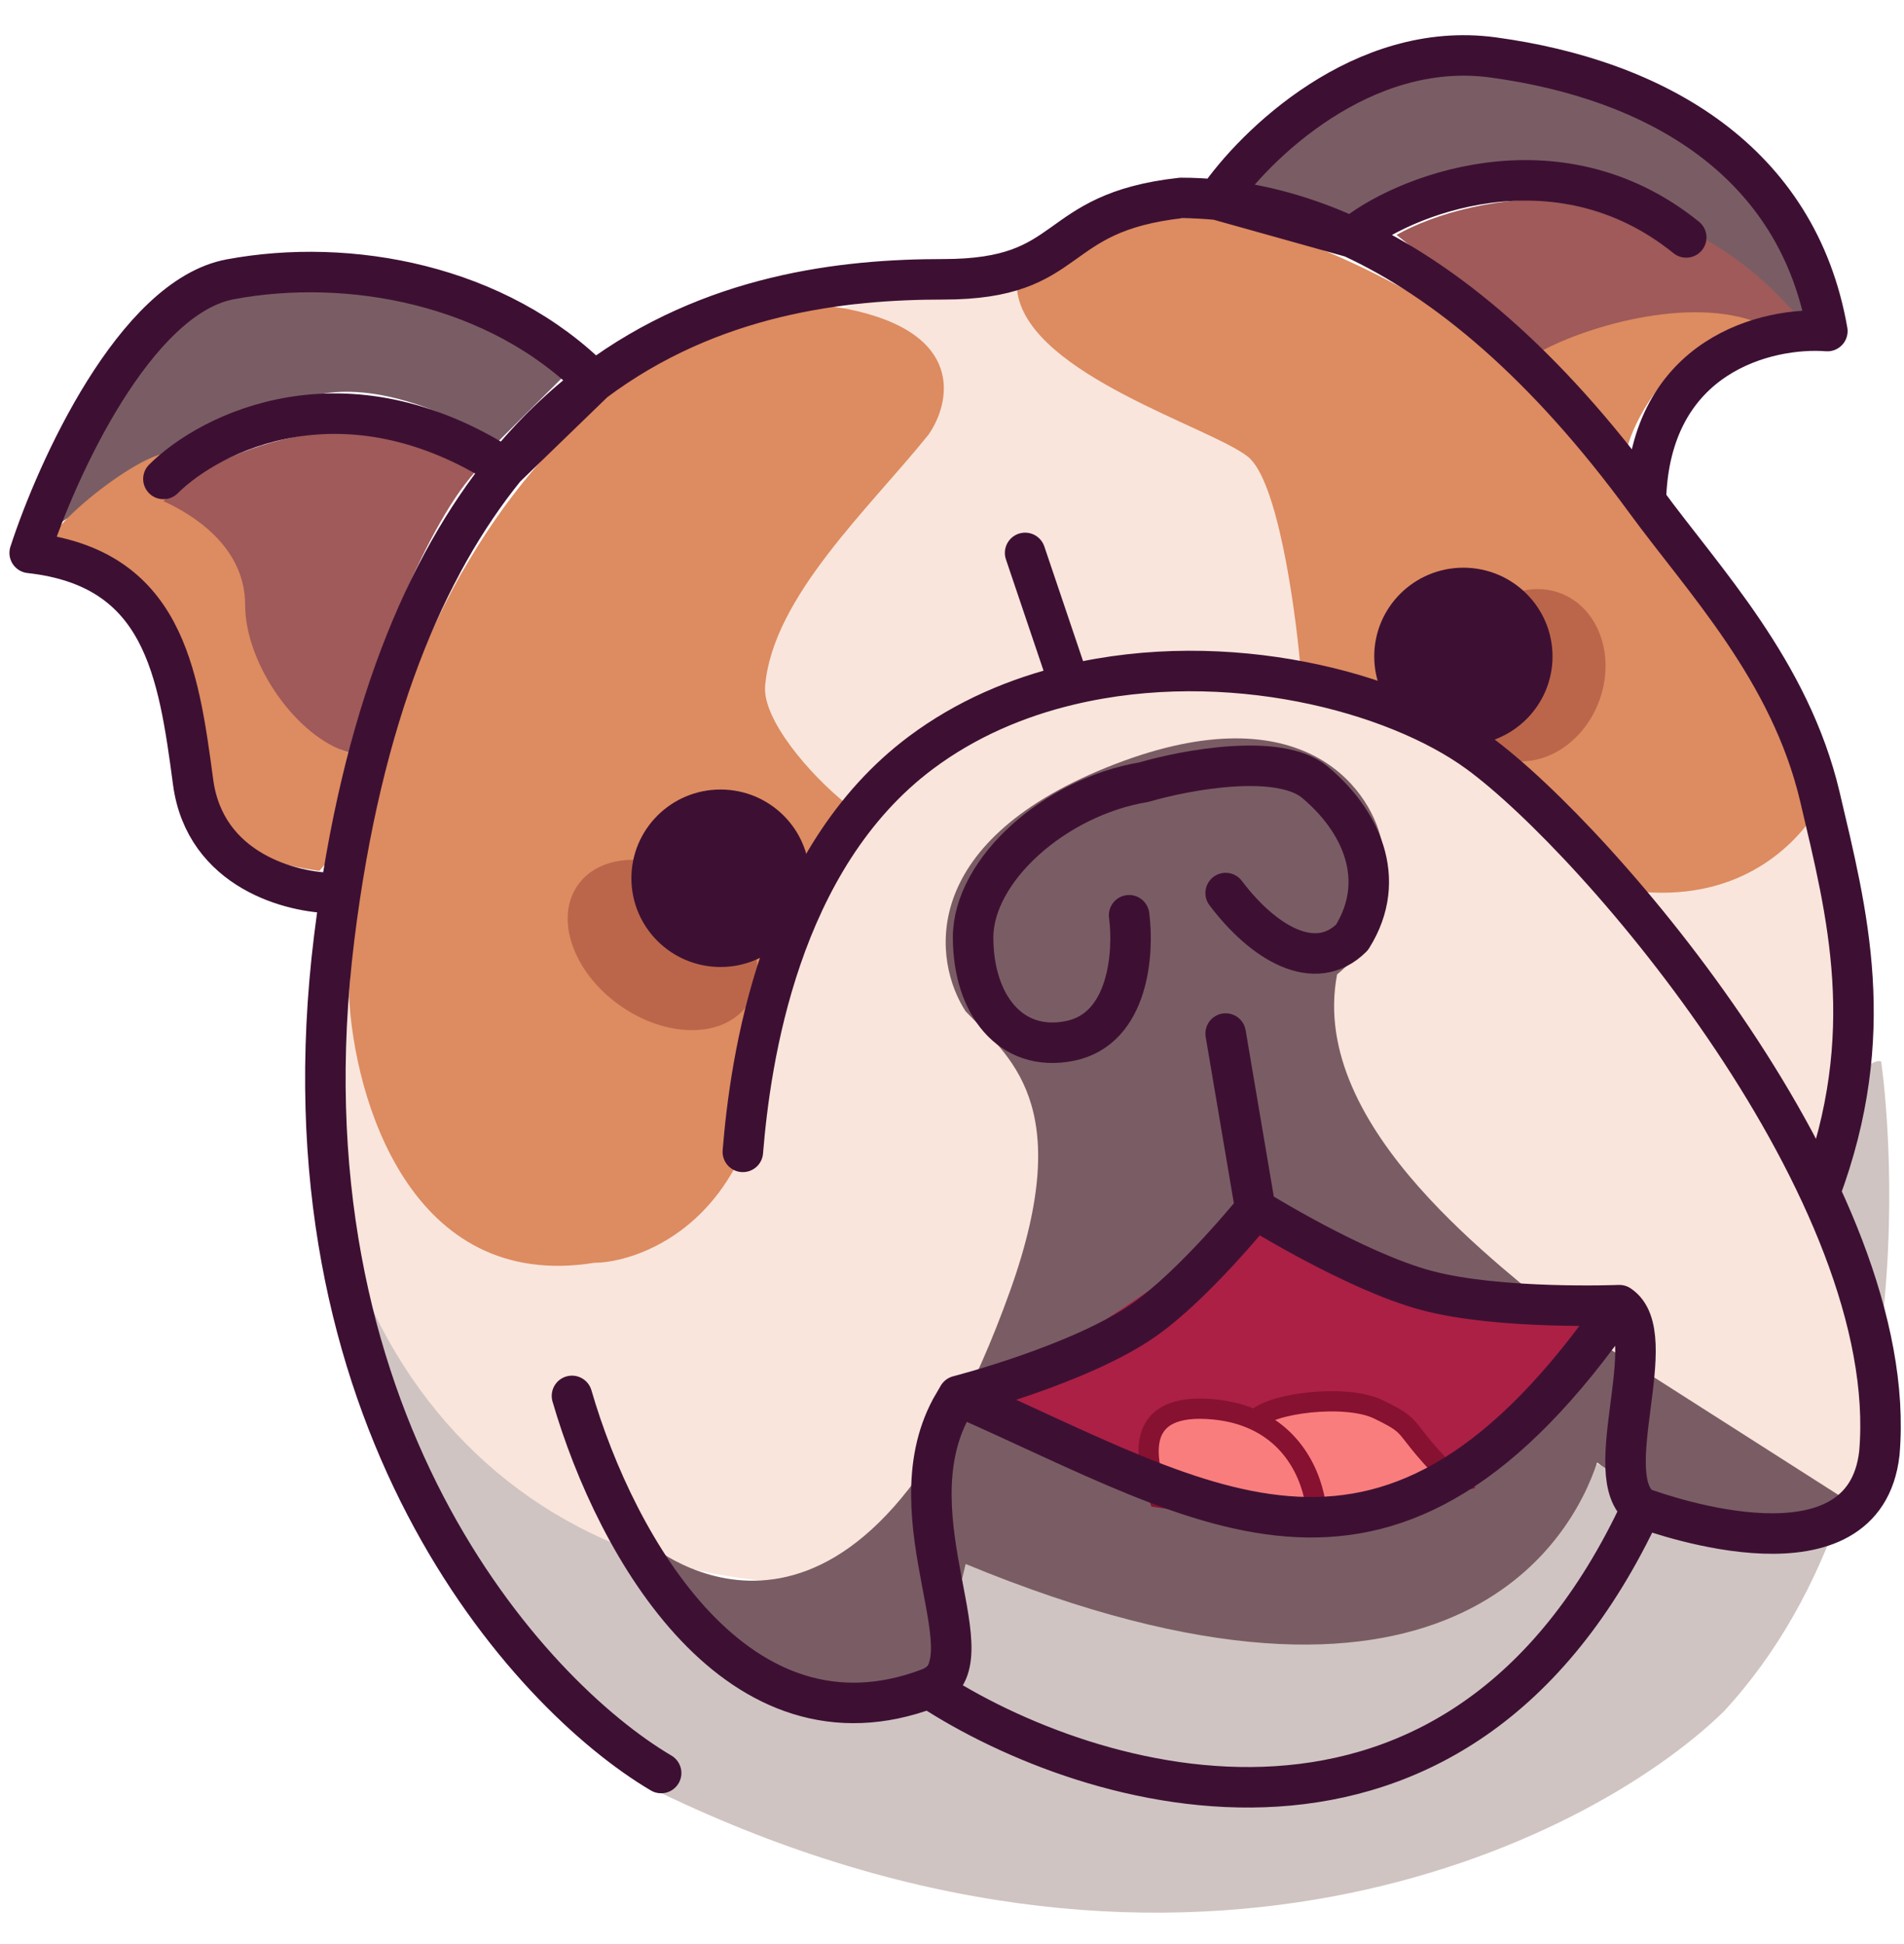 <svg width="47" height="48" viewBox="0 0 47 48" fill="none" xmlns="http://www.w3.org/2000/svg">
<path d="M1.467 12.921C2.323 11.034 3.883 7.443 4.951 7.443C5.865 7.443 9.559 5.663 13.936 9.269C13.943 9.275 13.894 9.317 13.845 9.36C13.844 9.36 13.844 9.36 13.844 9.36L13.752 9.452L12.285 10.912C9.168 9.087 7.701 9.817 7.518 9.817C6.401 9.817 2.934 12.008 1.467 12.921Z" fill="#7A5D64"/>
<path d="M4.401 11.643C4.021 13.156 6.601 13.286 6.601 14.016C6.601 14.746 7.151 18.215 8.618 18.58C9.792 18.872 8.618 20.649 7.885 21.502C7.029 21.38 5.098 21.1 4.951 18.763C4.768 15.851 1.694 13.058 1.287 13.284C1.285 13.285 1.284 13.286 1.284 13.286C1.552 12.605 4.768 10.182 4.401 11.643Z" fill="#DD8B60"/>
<path d="M6.051 14.929C6.051 16.397 7.335 18.215 8.618 18.58C9.046 16.876 10.415 13.103 11.736 11.642C9.242 9.744 5.501 10.912 4.034 12.373C4.707 12.677 6.051 13.468 6.051 14.929Z" fill="#9F5A59"/>
<path d="M8.615 30.927C9.364 33.825 14.045 34.665 14.045 34.665C15.356 39.583 17.547 43.782 23.838 38.432C31.578 31.848 39.363 35.381 39.427 35.681C39.632 35.273 45.467 25.888 46.436 26.206C46.436 26.206 47.971 36.417 42.541 42.266C39.171 45.544 28.985 50.544 15.953 44.091C13.145 41.01 7.305 34.272 8.615 30.927Z" fill="#CFC4C2"/>
<path d="M45.108 28.39C50.976 47.743 35.207 27.295 23.288 38.797C14.67 40.44 7.702 35.187 7.702 25.104C7.702 15.021 15.911 6.846 26.038 6.846C36.165 6.846 47.309 15.793 45.108 28.39Z" fill="#F9E5DB"/>
<path d="M14.669 31.178C10.122 31.908 8.74 27.1 8.618 24.605C9.168 12.008 17.236 6.896 20.904 7.626C23.838 8.21 23.471 9.938 22.921 10.73C21.454 12.555 19.07 14.746 18.887 16.937C18.818 17.761 19.987 19.128 20.904 19.858C17.42 24.423 19.437 26.431 18.153 28.805C17.126 30.703 15.403 31.178 14.669 31.178Z" fill="#DD8B60"/>
<path d="M40.341 22C42.834 22.292 44.191 20.965 44.742 20.174C42.394 10.242 33.801 6.177 30.256 5.386C28.238 5.325 24.828 5.654 25.121 7.261C25.488 9.269 29.889 10.547 30.806 11.277C31.539 11.862 31.967 15.001 32.089 16.34C40.707 19.444 37.223 21.635 40.341 22Z" fill="#DD8B60"/>
<path d="M39.48 17.293C39.889 16.17 39.448 14.981 38.496 14.638C37.544 14.294 36.441 14.926 36.032 16.049C35.624 17.172 36.064 18.36 37.017 18.704C37.969 19.047 39.072 18.415 39.48 17.293Z" fill="#BB664A"/>
<path d="M36.123 18.398C37.339 18.398 38.324 17.417 38.324 16.207C38.324 14.997 37.339 14.016 36.123 14.016C34.908 14.016 33.923 14.997 33.923 16.207C33.923 17.417 34.908 18.398 36.123 18.398Z" fill="#3D1033"/>
<path d="M30.806 4.522L33.373 5.435C34.228 4.948 35.94 4.047 37.407 4.34C38.874 4.632 42.908 7.443 44.742 7.991C43.275 2.879 39.974 2.149 36.857 1.601C34.363 1.163 31.661 3.488 30.806 4.522Z" fill="#7A5D64"/>
<path d="M38.141 8.721L34.473 5.8C36.301 4.769 40.974 3.87 44.346 7.775C44.346 7.775 44.347 7.776 44.347 7.776C44.431 7.898 40.251 8.456 38.141 8.721Z" fill="#9F5A59"/>
<path d="M37.957 8.721L40.157 11.095C40.402 10.121 41.551 8.283 43.458 7.991C41.698 7.261 38.996 8.113 37.957 8.721Z" fill="#DD8B60"/>
<path d="M15.287 24.814C16.439 25.637 17.851 25.641 18.442 24.822C19.033 24.003 18.578 22.672 17.427 21.848C16.275 21.025 14.863 21.021 14.272 21.84C13.681 22.659 14.136 23.99 15.287 24.814Z" fill="#BB664A"/>
<path d="M17.786 23.875C19.002 23.875 19.987 22.894 19.987 21.684C19.987 20.474 19.002 19.493 17.786 19.493C16.571 19.493 15.586 20.474 15.586 21.684C15.586 22.894 16.571 23.875 17.786 23.875Z" fill="#3D1033"/>
<path d="M15.988 38.096C15.965 38.077 15.953 38.066 15.953 38.066C15.964 38.075 15.976 38.085 15.988 38.096C16.448 38.474 21.274 42.108 24.938 31.859C26.593 27.228 24.877 26.066 23.837 24.971C23.043 23.753 22.627 20.844 27.321 18.946C32.016 17.047 33.8 19.371 34.106 20.771C34.35 21.562 34.367 22.928 33.006 24.058C32.272 27.892 37.223 31.36 38.69 32.639L45.841 37.203C45.903 37.872 42.468 37.641 41.441 37.203C40.414 36.765 39.668 36.29 39.424 36.107C38.812 37.994 35.756 43.544 23.837 38.614C22.026 46.549 16.995 38.987 15.988 38.096Z" fill="#7A5D64"/>
<path d="M30.806 30.216L24.571 34.415C29.155 37.701 37.224 39.344 39.241 32.407L30.806 30.216Z" fill="#AC2045"/>
<path d="M28.605 36.971C28.267 36.064 27.938 34.6 29.968 34.798C30.361 34.836 30.697 34.931 30.983 35.065C31.322 34.646 33.217 34.402 34.029 34.798C35.044 35.293 34.473 35.145 35.94 36.606L32.506 37.519L28.605 36.971Z" fill="#F97D7D"/>
<path d="M32.506 37.519C32.506 36.854 32.176 35.621 30.983 35.065M32.506 37.519L28.605 36.971C28.267 36.064 27.938 34.6 29.968 34.798C30.361 34.836 30.697 34.931 30.983 35.065M32.506 37.519L35.94 36.606C34.473 35.145 35.044 35.293 34.029 34.798C33.217 34.402 31.322 34.646 30.983 35.065" stroke="#871130" stroke-width="0.5"/>
<path d="M16.32 43.775C13.019 41.828 6.785 34.975 8.251 23.145C8.934 17.637 10.508 13.978 12.469 11.554M12.469 11.554C13.161 10.699 13.902 9.997 14.669 9.423M12.469 11.554L14.669 9.423M12.469 11.554C8.508 9.001 5.195 10.671 4.034 11.825M44.925 29.436C46.392 25.518 45.597 22.536 44.925 19.676C44.191 16.555 42.057 14.329 40.627 12.373M40.627 12.373C40.71 8.746 43.649 8.062 45.108 8.174C44.375 3.974 40.891 1.966 36.857 1.418C33.629 0.98 30.973 3.578 30.048 4.931M40.627 12.373C38.139 8.968 35.682 6.932 33.373 5.862M14.119 34.464C15.218 38.247 18.229 43.47 22.937 41.683M22.937 41.683C24.516 41.084 22.004 37.519 23.471 34.78L23.654 34.464M22.937 41.683C26.905 44.282 35.977 47.028 40.524 37.225M30.989 29.851L30.255 25.518M30.989 29.851C30.989 29.851 29.482 31.721 28.238 32.589C26.654 33.696 23.654 34.464 23.654 34.464M30.989 29.851C30.989 29.851 33.444 31.385 35.206 31.859C37.009 32.343 39.974 32.224 39.974 32.224M23.654 34.464C29.889 37.203 34.289 40.44 39.974 32.224M39.974 32.224C41.074 32.954 39.424 36.472 40.524 37.225M40.524 37.225C41.087 37.427 46.025 39.162 46.392 35.876C46.942 29.485 39.484 20.767 36.49 18.58C34.431 17.077 30.293 15.982 26.405 16.907M18.337 28.439C18.52 26.187 19.217 21.209 22.737 18.58C23.843 17.754 25.1 17.217 26.405 16.907M26.405 16.907L25.305 13.651M27.872 22.597C27.994 23.51 27.872 25.409 26.405 25.701C24.938 25.993 24.021 24.788 24.021 23.145C24.021 21.481 26.038 19.676 28.238 19.311C29.277 19.006 31.576 18.58 32.456 19.311C33.556 20.224 34.289 21.684 33.373 23.145C32.456 24.058 31.172 23.266 30.255 22.049M8.251 22.049C7.212 22.049 5.061 21.502 4.767 19.311C4.401 16.572 4.034 14.016 0.733 13.651C1.406 11.582 3.337 7.334 5.684 6.896C8.618 6.348 12.286 7.02 14.669 9.423M14.669 9.423C17.563 7.255 20.831 6.896 23.288 6.896C26.588 6.896 25.855 5.252 29.155 4.887C29.448 4.887 29.746 4.902 30.048 4.931M30.048 4.931C31.109 5.035 32.223 5.328 33.373 5.862M30.048 4.931L33.373 5.862M33.373 5.862C34.534 4.877 38.397 3.256 41.624 5.862" stroke="#3D1033" stroke-linecap="round" stroke-linejoin="round"/>
</svg>
